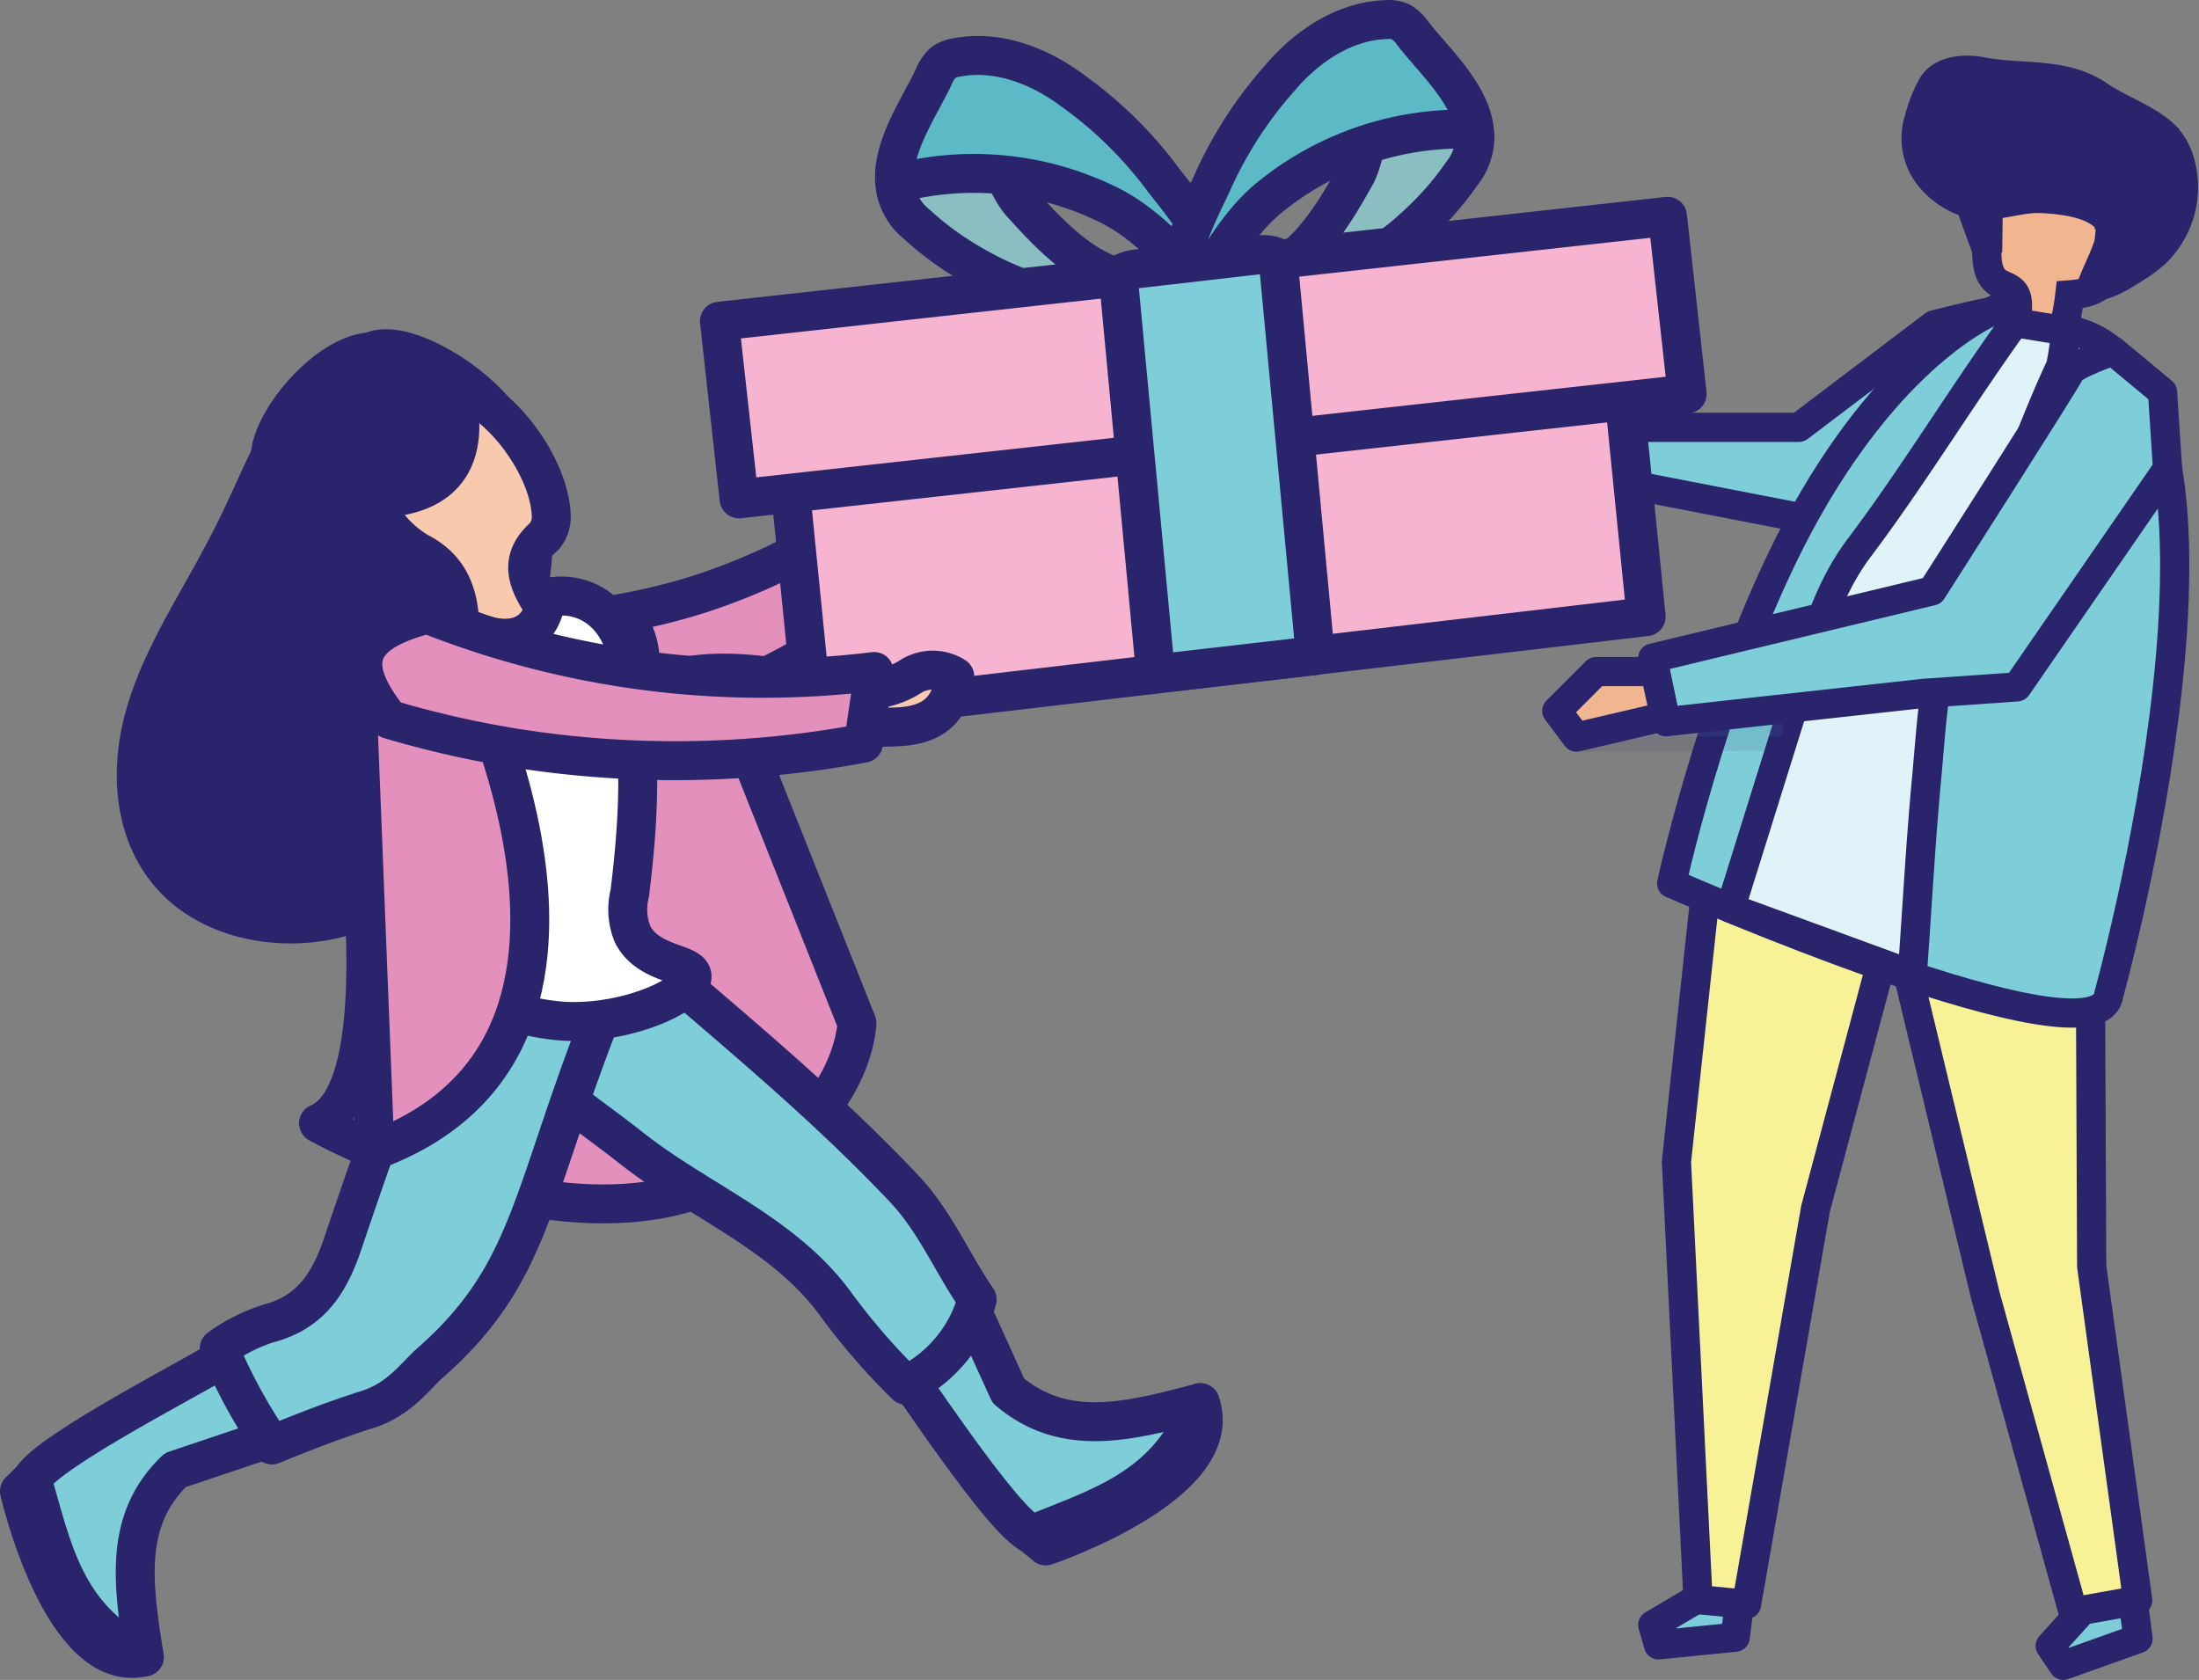 <svg xmlns="http://www.w3.org/2000/svg" width="225.957" height="172.62" viewBox="0 0 225.957 172.62">
  <rect x="0" y="0" width="225.957" height="172.62" fill="#808080" stroke="none"/>
  <g id="give_gift_" data-name="give gift " transform="translate(-856 -3576)">
    <g id="Group_981" data-name="Group 981" transform="translate(858 3578)">
      <g id="Group_491" data-name="Group 491" transform="translate(0 33.422)">
        <g id="Group_490" data-name="Group 490">
          <g id="Group_487" data-name="Group 487" transform="translate(0 103.83)">
            <path id="Path_1078" data-name="Path 1078" d="M75.233,333.563l-1.287,1.261s4.339,19.092,12.83,17.027Z" transform="translate(-73.946 -320.847)" fill="#7dced8" stroke="#29246b" stroke-linecap="round" stroke-linejoin="round" stroke-width="4"/>
            <path id="Path_1079" data-name="Path 1079" d="M90.066,331.542,100.31,328.1q-2.4-4.18-4.805-8.365c-3.217,2.044-18.44,9.784-20.159,12.714,2.037,6.914,3.257,14.3,11.543,18.288C85.658,343.072,84.782,336.62,90.066,331.542Z" transform="translate(-74.059 -319.731)" fill="#7dced8" stroke="#29246b" stroke-linecap="round" stroke-linejoin="round" stroke-width="4"/>
          </g>
          <g id="Group_488" data-name="Group 488" transform="translate(89.122 97.498)">
            <path id="Path_1080" data-name="Path 1080" d="M187.131,338.59l1.408,1.171s18.832-6.359,15.867-14.723Z" transform="translate(-172.204 -313.827)" fill="#7dced8" stroke="#29246b" stroke-linecap="round" stroke-linejoin="round" stroke-width="4"/>
            <path id="Path_1081" data-name="Path 1081" d="M183.383,322.833l-4.54-9.99q-3.973,2.856-7.95,5.72c2.4,3.04,11.791,17.61,14.928,19.043,6.772-2.773,14.106-4.771,17.275-13.552C195.484,326.092,189.059,327.643,183.383,322.833Z" transform="translate(-170.893 -312.843)" fill="#7dced8" stroke="#29246b" stroke-linecap="round" stroke-linejoin="round" stroke-width="4"/>
          </g>
          <path id="Path_1082" data-name="Path 1082" d="M109.242,243.768s7.862,41.24-1.867,45.355c0,0,22.046,12.318,38.532,6.912s16.793-17.2,16.793-17.2l-17.16-43.119Z" transform="translate(-76.644 -209.12)" fill="#e390bc" stroke="#29246b" stroke-linecap="round" stroke-linejoin="round" stroke-width="4"/>
          <g id="Group_489" data-name="Group 489" transform="translate(11.646 0.049)">
            <path id="Path_1083" data-name="Path 1083" d="M112.175,206.854c3.946-.336,10.82,4.216,13,8.085,5.516,9.868,2.471,19.891-2.2,31.909-3.956,10.173-6.165,15.095-11.461,17.8-6.816,3.482-16.352,2.482-21.258-3.109-4.116-4.688-4.372-11.434-2.615-17.244s5.242-11.02,8.093-16.449c4.5-8.562,4.778-12.211,9.3-15.131C107.514,211.112,109.057,207.136,112.175,206.854Z" transform="translate(-86.615 -206.837)" fill="#29246b" stroke="#29246b" stroke-linecap="round" stroke-linejoin="round" stroke-width="3.283"/>
          </g>
          <path id="Path_1084" data-name="Path 1084" d="M169.928,319.334a14.1,14.1,0,0,0,5.24-4.441,13.943,13.943,0,0,0,2.079-4.378c-2.581-3.739-4.31-8-7.5-11.373-7.69-8.148-16.271-15.306-24.745-22.572a55.588,55.588,0,0,1-8.392,2.624c.86.724.612,2.045-.4,4.576-.8,2.012-2.614,3.921-.96,6.324,2.164,1.627,4.36,3.212,6.486,4.888,6.934,5.467,15.708,8.733,21.009,16.067A67.662,67.662,0,0,0,169.928,319.334Z" transform="translate(-78.84 -212.417)" fill="#7dced8" stroke="#29246b" stroke-linecap="round" stroke-linejoin="round" stroke-width="4"/>
          <path id="Path_1085" data-name="Path 1085" d="M135.382,278.334c-.556-.783-1.735-1.122-3.619-1.141-4.147-.039-8.3-.026-12.442-.035a25.706,25.706,0,0,0-1.8,3.373c-2.889,8.042-5.791,16.08-8.508,24.182-1.338,3.992-3.195,7.137-7.647,8.316a17.747,17.747,0,0,0-5.085,2.566,55.965,55.965,0,0,0,5.413,9.928c3.236-1.332,6.5-2.6,9.846-3.658,3.265-1.03,4.9-3.447,6.335-4.71,10.26-9,10.306-16.66,17.346-34.914C135.516,281.489,136.26,279.57,135.382,278.334Z" transform="translate(-75.749 -212.465)" fill="#7dced8" stroke="#29246b" stroke-linecap="round" stroke-linejoin="round" stroke-width="4"/>
          <path id="Path_1086" data-name="Path 1086" d="M146.423,273.913c-.141-1.4-4.531-1.111-6.113-4.3a6.728,6.728,0,0,1-.285-4.172c.889-7.241,1.346-14.509-.176-21.744.407-5.132-2.822-9.056-7.248-8.808l-2.24.162c-2.579,2.281-5.853.727-8.693,1.571l-.891.336a3.852,3.852,0,0,0,.066,2.075c.947,4.978.735,5.359-3.89,7.191a2.138,2.138,0,0,0-1.274,1.023,21.231,21.231,0,0,0,.412,2.474c2.261,7.875,4.244,15.8,4.791,24.021a22.076,22.076,0,0,0,12.582,4.837C140.189,278.847,146.6,275.652,146.423,273.913Z" transform="translate(-77.315 -209.052)" fill="#fff" stroke="#29246b" stroke-linecap="round" stroke-linejoin="round" stroke-width="4"/>
          <path id="Path_1087" data-name="Path 1087" d="M130.977,234.18c-.932,3.434-4.291,4.106-8.693,1.737-.092-3.407-1.25-5.935-4.254-7.462a11.322,11.322,0,0,1-4.484-4.994c-1.444-2.693-1.833-5.431.084-7.884,2.206-2.824,4.905-4.964,8.587-3.823,4.46,1.388,9.3,8.046,9.469,12.953a3.1,3.1,0,0,1-.705,2.135C128.125,229.348,129.348,231.741,130.977,234.18Z" transform="translate(-77.044 -207.16)" fill="#f9c9ae" stroke="#29246b" stroke-linecap="round" stroke-linejoin="round" stroke-width="4"/>
          <path id="Path_1089" data-name="Path 1089" d="M162.521,238.826c1.089-3.362-.305-5.762-2.974-7.665,2.107-2.627,5.131-4.02,7.874-5.77,3.251-2.073,6.542-4.023,8.533-7.551a8.158,8.158,0,0,1,2.443-2.32,4.138,4.138,0,0,1,4.67.336c1.236,1.419-.361,2.917-1.784,3.643-6.733,3.443-8.653,11.16-14.112,15.754C165.665,236.515,164.392,238.038,162.521,238.826Z" transform="translate(-80.856 -207.444)" fill="#f9c9ae" stroke="#29246b" stroke-linecap="round" stroke-linejoin="round" stroke-width="4"/>
          <path id="Path_1091" data-name="Path 1091" d="M142.052,246.675c.747-3.875,2.445-7.827-.923-11.369a61.529,61.529,0,0,0,8.433-2.086,64.809,64.809,0,0,0,24.905-15.13l4.185,5.533A66,66,0,0,1,151.869,243.7,61.91,61.91,0,0,1,142.052,246.675Z" transform="translate(-79.369 -207.697)" fill="#e390bc" stroke="#29246b" stroke-linecap="round" stroke-linejoin="round" stroke-width="4"/>
          <path id="Path_1092" data-name="Path 1092" d="M120.434,237.148s24.218,43.226-6.94,54.86l-2.13-53.928Z" transform="translate(-76.966 -209.235)" fill="#e390bc" stroke="#29246b" stroke-linecap="round" stroke-linejoin="round" stroke-width="4"/>
          <path id="Path_1093" data-name="Path 1093" d="M121.338,211.379s3.947,11.458-8.671,11.707c-1.737.034-10.3-2.475-10.995-3.814-1.563-3.013,5.355-12.387,10.995-12.274C116.968,205.807,120.357,209.927,121.338,211.379Z" transform="translate(-76.166 -206.784)" fill="#29246b" stroke="#29246b" stroke-linecap="round" stroke-linejoin="round" stroke-width="3"/>
        </g>
      </g>
      <g id="Group_970" data-name="Group 970" transform="translate(152.204 5.221)">
        <path id="Path_1623" data-name="Path 1623" d="M304.736,347.616l-3.8,4.188,1.347,2,7.679-2.739-.53-4.058Z" transform="translate(-244.473 -189.901)" fill="#7dced8" stroke="#29246b" stroke-linejoin="round" stroke-width="3"/>
        <path id="Path_1630" data-name="Path 1630" d="M261.112,346.929l-4.6,2.72.586,2.044,7.886-.785.427-3.468Z" transform="translate(-240.887 -189.895)" fill="#7dced8" stroke="#29246b" stroke-linejoin="round" stroke-width="3"/>
        <g id="Group_988" data-name="Group 988">
          <path id="Path_1621" data-name="Path 1621" d="M290.655,203.159c-.282-.061-5.662,1.287-5.662,1.287l-13.9,10.535H252.044l-.9,5.38,23.087,4.482Z" transform="translate(-240.454 -178.29)" fill="#7dced8" stroke="#29246b" stroke-linecap="round" stroke-linejoin="round" stroke-width="3"/>
          <g id="Group_968" data-name="Group 968" transform="translate(18.058 76.694)">
            <path id="Path_1622" data-name="Path 1622" d="M262.866,260.607l-3.707,34.381,2.218,45,4.987.48,7.087-40.641,10.761-40.288Z" transform="translate(-259.159 -259.535)" fill="#f8f297" stroke="#29246b" stroke-linecap="round" stroke-linejoin="round" stroke-width="3"/>
          </g>
          <path id="Path_1624" data-name="Path 1624" d="M285.112,276.933,293,309.694l9.009,32.5,6.64-1.19-4.727-34.323-.136-32.388-10.02-3.168Z" transform="translate(-243.196 -183.777)" fill="#f8f297" stroke="#29246b" stroke-linecap="round" stroke-linejoin="round" stroke-width="3"/>
          <path id="Path_1625" data-name="Path 1625" d="M292.262,202.672s-9.412,3.309-18.892,19.321c-9.652,16.308-14.746,39.815-14.746,39.815s43.942,19.311,44.916,11.427c0,0,17.047-61.367-2.942-68C299.7,204.928,292.859,202.409,292.262,202.672Z" transform="translate(-241.057 -178.249)" fill="#7dced8" stroke="#29246b" stroke-linecap="round" stroke-linejoin="round" stroke-width="3"/>
          <path id="Path_1626" data-name="Path 1626" d="M295.185,203.159c-5.586,7.571-11.064,16.658-16.731,24.167-3.36,4.449-4.688,9.644-6.325,14.872l-4.872,15.592-2.06,6.588,18.677,6.839c.5-6.666.838-13.343,1.463-20,.576-6.138.849-13.123,3.434-18.807,1.258-2.767,2.559-5.521,3.832-8.283,2.335-5.068,4.149-10.4,6.527-15.444a27.478,27.478,0,0,0,.519-3.97Z" transform="translate(-241.588 -178.29)" fill="#e0f3f8" stroke="#29246b" stroke-linecap="round" stroke-linejoin="round" stroke-width="3"/>
          <g id="Group_969" data-name="Group 969" transform="translate(42.685)">
            <path id="Path_1627" data-name="Path 1627" d="M297.044,202.954l4.623.755a23.3,23.3,0,0,0,.715-3.662c1.369-.107,2.99-.381,3.558-1.63a3.873,3.873,0,0,0,.258-1.264q.24-2.672.479-5.342a4.728,4.728,0,0,0-.077-1.839,3.963,3.963,0,0,0-2.3-2.167,9.652,9.652,0,0,0-8.042-.174,4.232,4.232,0,0,0-1.725,1.342,5.735,5.735,0,0,0-.677,3.285q-.007,1.572-.012,3.146c0,1.206.081,2.6,1.054,3.309.517.379,1.215.495,1.648.965C297.313,200.506,296.823,201.845,297.044,202.954Z" transform="translate(-286.585 -176.973)" fill="#f1b58f" stroke="#29246b" stroke-width="3"/>
            <path id="Path_1628" data-name="Path 1628" d="M291.5,189.736l2.243,6.178.071-5.407Z" transform="translate(-286.397 -177.207)" fill="#0b142b" stroke="#29246b" stroke-width="3"/>
            <path id="Path_1629" data-name="Path 1629" d="M286.243,181.175a14.982,14.982,0,0,1,1.273-3.316c.885-1.724,3.262-1.973,5.165-1.607,4.109.79,8.489-.006,12.055,2.451,2.038,1.4,5.012,2.4,6.748,4.079A6.228,6.228,0,0,1,313,185.364a9.376,9.376,0,0,1-2.531,9.592,13.291,13.291,0,0,1-1.885,1.4c-1.37.87-3.021,1.953-4.6,1.991.314-1.317,2.605-5.123,1.886-6.463-1.14-2.126-4.9-2.494-6.991-2.6-2.279-.119-4.608.9-6.834.653a8.343,8.343,0,0,1-4.46-2.6A6.331,6.331,0,0,1,286.243,181.175Z" transform="translate(-285.948 -176.107)" fill="#29246b" stroke="#29246b" stroke-width="3"/>
          </g>
          <path id="Path_1631" data-name="Path 1631" stroke="#29246b" d="M247.979,249.744l21.052-.083,1.621-10.112-21.323,5.491Z" fill="#6bc5cf" transform="translate(-240.198 -181.228)" stroke-linecap="round" stroke-linejoin="round" stroke-width="3" opacity="0.1"/>
          <path id="Path_1632" data-name="Path 1632" d="M303.806,207.482s-4.112,1.429-4.413,2.171S285.2,232.138,285.2,232.138l-28.694,6.9,1.349,6.546,26.449-2.914L293.94,242l15.466-22.415-.514-7.885Z" transform="translate(-240.886 -178.639)" fill="#7dced8" stroke="#29246b" stroke-linecap="round" stroke-linejoin="round" stroke-width="3"/>
          <path id="Path_1633" data-name="Path 1633" d="M255.871,243.324H249.82l-4.035,4.035,2.017,2.69,9.076-2.123Z" transform="translate(-240.021 -181.532)" fill="#f1b58f" stroke="#29246b" stroke-linecap="round" stroke-linejoin="round" stroke-width="3"/>
          <path id="Path_1635" data-name="Path 1635" d="M250.373,216.139l-5.687-2.07-5.171,2.412.975,3.217,9.254,1.11Z" transform="translate(-239.515 -179.171)" fill="#f1b58f" stroke="#29246b" stroke-linecap="round" stroke-linejoin="round" stroke-width="3"/>
        </g>
      </g>
      <g id="Group_486" data-name="Group 486" transform="translate(71.924 0)">
        <g id="Group_483" data-name="Group 483" transform="translate(17.99)">
          <g id="Group_481" data-name="Group 481" transform="translate(0 3.698)">
            <path id="Path_1072" data-name="Path 1072" d="M171.872,188.694a6.211,6.211,0,0,0,2.254,3.6c6.952,6.477,21.16,12.043,28.58,5.226-1,.017-3.514.556-5.577.536-4.9-.05-8.955-4.216-12.361-8.007-2.088-2.324-3.989-9.791-7.219-10.2C174.465,179.452,171.532,185.789,171.872,188.694Z" transform="translate(-171.762 -174.884)" fill="#8abec1" stroke="#29246b" stroke-linecap="round" stroke-linejoin="round" stroke-width="4"/>
            <path id="Path_1073" data-name="Path 1073" d="M199.3,187.127a41.729,41.729,0,0,0-9.2-9.031c-3.472-2.612-7.807-4.242-11.958-3.441a3.126,3.126,0,0,0-1.394.552,3.964,3.964,0,0,0-.976,1.471c-1.4,3-4.394,7.241-3.98,10.966a31.245,31.245,0,0,1,21.83,2.1c5.03,2.39,8.842,7.856,9.3,7.758C207.339,196.556,200.71,189.016,199.3,187.127Z" transform="translate(-171.755 -174.45)" fill="#5bbac5" stroke="#29246b" stroke-linecap="round" stroke-linejoin="round" stroke-width="4"/>
          </g>
          <g id="Group_482" data-name="Group 482" transform="translate(29.467)">
            <path id="Path_1074" data-name="Path 1074" d="M234.168,182.718a6.2,6.2,0,0,1-1.409,4.007c-5.36,7.845-18,16.394-26.736,11.373.984-.2,3.549-.229,5.559-.7,4.772-1.124,7.814-6.079,10.3-10.526,1.527-2.726,1.742-10.427,4.8-11.539C229.606,174.27,233.86,179.809,234.168,182.718Z" transform="translate(-203.988 -170.812)" fill="#8abec1" stroke="#29246b" stroke-linecap="round" stroke-linejoin="round" stroke-width="4"/>
            <path id="Path_1075" data-name="Path 1075" d="M206.972,187.251a41.751,41.751,0,0,1,6.987-10.83c2.814-3.309,6.685-5.853,10.911-5.982a3.117,3.117,0,0,1,1.481.233,3.956,3.956,0,0,1,1.275,1.221c2.022,2.622,5.877,6.1,6.291,9.825a31.244,31.244,0,0,0-20.837,6.837c-4.382,3.44-6.9,9.606-7.375,9.611C201.2,198.214,206.011,189.4,206.972,187.251Z" transform="translate(-203.809 -170.427)" fill="#5bbac5" stroke="#29246b" stroke-linecap="round" stroke-linejoin="round" stroke-width="4"/>
          </g>
        </g>
        <g id="Group_485" data-name="Group 485" transform="translate(0 20.227)">
          <g id="Group_484" data-name="Group 484">
            <path id="Path_1076" data-name="Path 1076" d="M162.276,243.693,247.9,233.659l-4.02-40.124-85.624,10.034Z" transform="translate(-152.675 -192.519)" fill="#f6b4d1" stroke="#29246b" stroke-linecap="round" stroke-linejoin="round" stroke-width="4"/>
            <rect id="Rectangle_266" data-name="Rectangle 266" width="98.009" height="18.364" transform="matrix(0.994, -0.11, 0.11, 0.994, 0, 10.78)" stroke-width="4" stroke="#29246b" stroke-linecap="round" stroke-linejoin="round" fill="#f6b4d1"/>
          </g>
        </g>
        <path id="Path_1077" data-name="Path 1077" d="M200.6,239.8l16.416-1.888-3.821-40.652c-.039-.413-.967-.644-2.074-.516l-12.41,1.427c-1.1.127-1.973.565-1.93.976Z" transform="translate(-155.784 -172.549)" fill="#7dced8" stroke="#29246b" stroke-linecap="round" stroke-linejoin="round" stroke-width="4"/>
      </g>
      <g id="Group_980" data-name="Group 980" transform="translate(35.281 61.117)">
        <path id="Path_1088" data-name="Path 1088" d="M145.9,252.451c-3.276-1.991-4-4.5-1.564-7.662,5.6-2.174,11.281-1.239,16.9-.234,3.412.611,6.647,1.316,9.884-.761a4.24,4.24,0,0,1,4.5.022c-.449,3.875-2.763,5.139-6.428,5.188C161.3,249.1,153.875,252.661,145.9,252.451Z" transform="translate(-114.793 -237.415)" fill="#f9c9ae" stroke="#29246b" stroke-linecap="round" stroke-linejoin="round" stroke-width="4"/>
        <path id="Path_1090" data-name="Path 1090" d="M118.948,236.914c-7.351,1.916-8.476,5.025-3.9,10.8a102.99,102.99,0,0,0,12.95,2.951,105.129,105.129,0,0,0,35.77-.5q.545-3.686,1.088-7.37a93.566,93.566,0,0,1-45.9-5.884Z" transform="translate(-112.325 -236.911)" fill="#e390bc" stroke="#29246b" stroke-linecap="round" stroke-linejoin="round" stroke-width="4"/>
      </g>
    </g>
  </g>
</svg>
